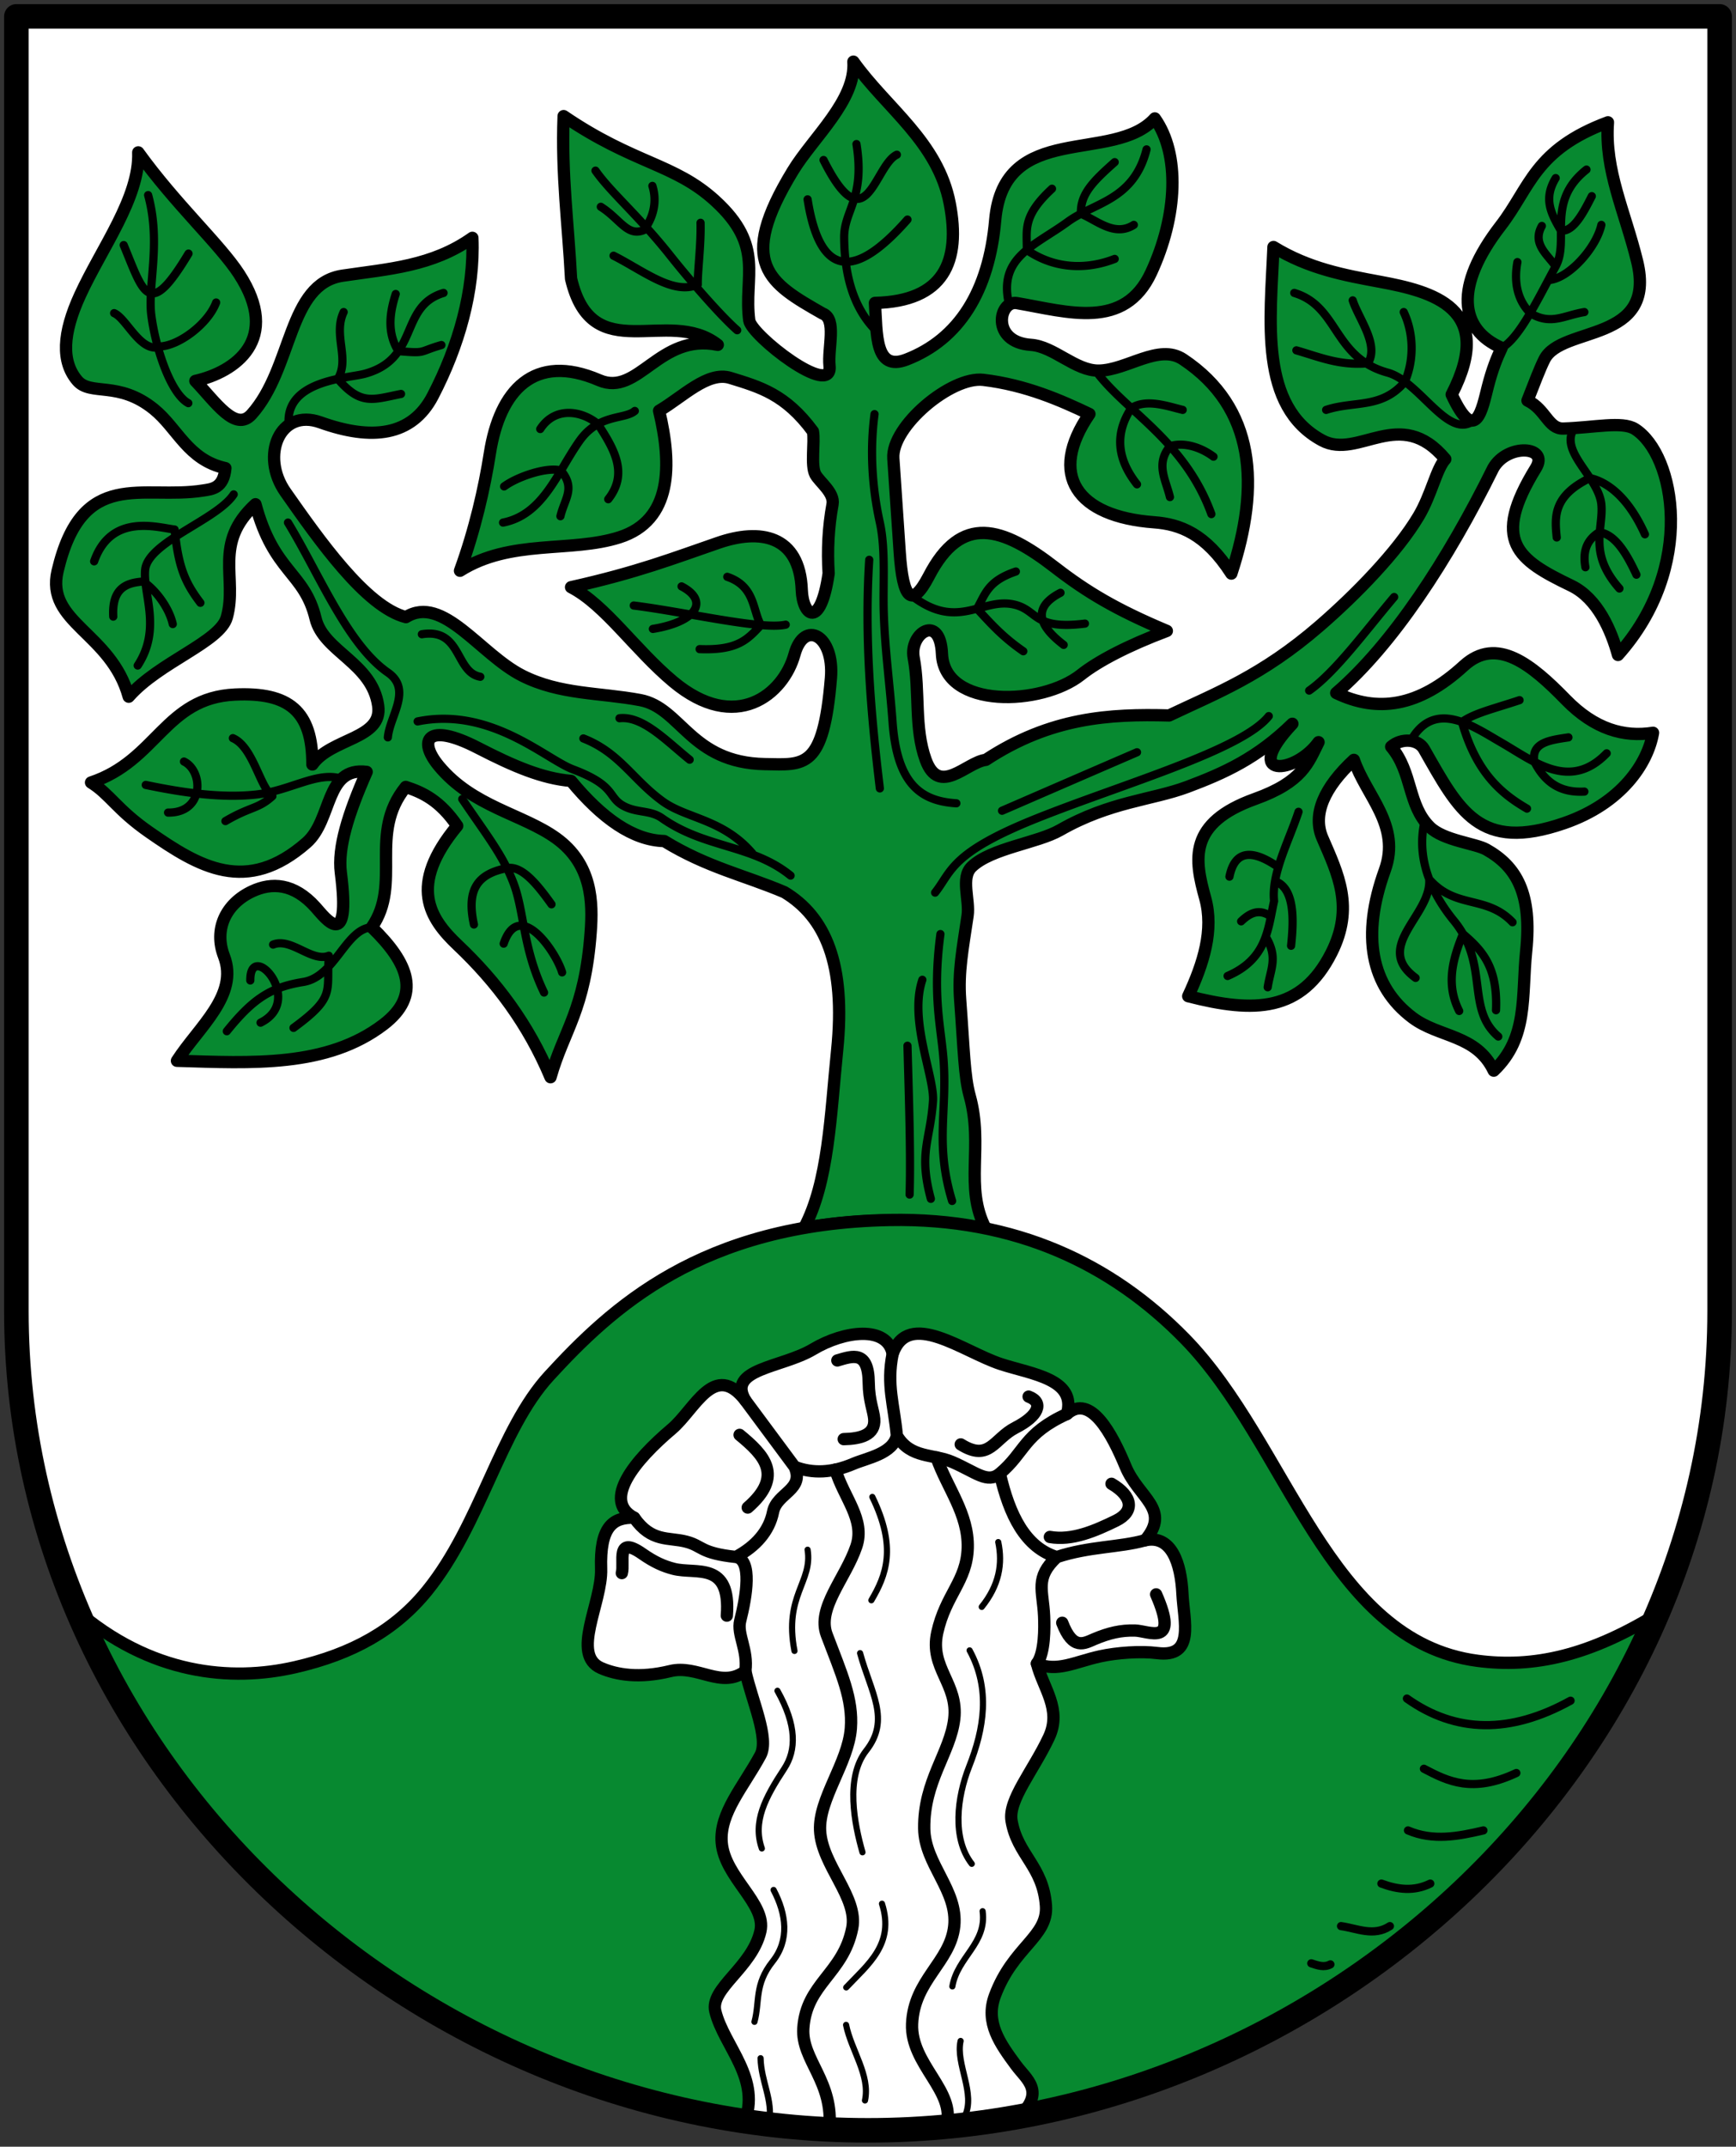 <svg xmlns="http://www.w3.org/2000/svg" height="524" width="424"><rect width="100%" height="100%" fill="#333333" stroke="none"/><path d="M4 4.003v316c.003 110.455 97.546 199.994 208 199.994s207.997-89.54 208-199.994v-316z" fill="#fff"/><g stroke="#000" stroke-linecap="round" stroke-linejoin="round"><path d="M196.395 299.727c5.964-11.159 6.446-27.499 8.063-43.305 2.17-21.215-2.929-32.667-12.865-38.647-9.788-4.16-18.809-6.02-29.363-12.479-7.585-.19-15.17-5.497-22.756-14.681-6.99-.605-13.89-3.505-22.756-8.075-12.42-6.401-14.731-1.865-9.543 4.404 8.245 9.965 20.45 11.755 28.628 17.618 8.891 6.373 8.999 15.75 8.468 22.956-1.41 19.177-6.522 23.829-9.81 35.421-5.414-12.9-13.207-23.3-22.682-32.262-6.808-6.439-12.205-14.503-.11-29.096-4.19-6.14-8.38-8.142-12.57-9.498-9.238 11.418-.847 23.501-8.289 34.25 9.108 8.82 12.134 16.667 2.855 23.742-13.811 10.529-32.19 9.396-50.444 8.853 5.359-8.294 15.143-16.026 11.486-25.537-2.528-6.575.44-12.834 6.91-15.838 4.698-2.181 10.13-2.059 15.46 3.893 2.393 2.67 8.678 11.216 6.17-8.445-.777-6.09 1.77-14.304 6.31-24.589-10.21-1.328-8.311 11.696-14.682 17.277-14.645 12.832-26.218 5.934-38.468-2.595-7.861-5.474-9.598-9.271-14.17-12.094 16.123-5.35 18.027-20.68 35.162-21.466 13.146-.603 18.926 3.99 18.9 17.07 4.591-6.503 17.23-6.16 16.068-14.341-1.489-10.487-13.328-13.17-15.29-21.288-2.75-11.39-10.198-11.183-14.68-27.895-10.415 9.543-4.33 17.972-6.993 27.59-1.675 6.051-16.582 10.938-23.965 19.39-4.334-15.678-20.357-18.033-17.366-30.704 6-25.418 20.713-17.256 35.532-19.627 2.133-.341 5.003-.49 5.45-5.458-9.176-2.019-11.664-9.724-17.491-14.422-8.658-6.98-15.43-3.123-18.69-6.964-3.913-4.609-3.613-11.472.679-20.834 5.312-11.587 14.596-23.807 14.214-34.858 9.202 12.754 19.874 22.395 24.61 29.667 10.437 16.026-.996 23.952-10.662 26.123 4.894 5.1 9.783 12.573 13.732 8.164C71.6 89.813 70.222 69.293 83.684 67.29c11.133-1.656 21.838-2.254 31.691-9.238.54 12.867-3.33 26.419-9.669 38.601-5.125 9.851-14.935 10.924-27.464 6.437-9.861-3.533-14.788 8.114-8.505 17.054 8.119 11.552 19.605 28 29.407 30.49 9.04-5.601 18.109 9.093 28.414 14.288 9.22 4.647 18.856 4.106 28.8 5.962 10.029 1.871 12.298 15.311 30.49 15.63 9.67.17 14.269 1.254 16.097-20.991.87-10.58-6.555-14.338-8.89-5.82-2.697 9.836-14.379 19.42-29.623 6.687-9.344-7.804-16.639-18.782-24.958-23.06 16.202-3.614 24.9-7.025 35.97-10.84 10.114-3.487 19.887-1.99 20.383 11.574.228 6.246 4.548 9.731 6.562-4.1-.358-5.626-.077-11.251.95-16.876.512-2.813-3.18-5.43-4.175-7.26-1.202-2.21-.122-7.982-.616-10.529-6.723-9.111-12.958-10.821-20.168-13.05-5.559-1.719-11.602 4.63-17.403 8.015 3.167 13.204 3.22 26.773-9.684 30.89-11.87 3.789-26.568.368-38.943 8.165 3.649-10.007 5.968-20.182 7.304-28.718 2.384-15.237 10.752-24.655 26.708-17.788 9.54 4.105 14.627-11.582 28.948-8.639-12.105-9.479-30.663 5.954-35.836-16.15-.672-13.162-2.373-25.294-1.817-39.684 17.241 11.754 27.008 11.507 37.052 20.688 12.175 11.128 6.882 18.448 8.29 29.184.48 3.665 20.436 19.192 19.605 11.1-.45-4.375 1.845-11.494-1.69-12.783-13.035-7.43-21.143-12.082-7.252-34.842 4.988-8.174 15.434-17.212 14.77-26.642 8.08 11.367 20.628 19.522 23.535 34.628 2.724 14.155-1.413 23.87-18.27 24.269.483 7.65-.056 16.83 7.733 13.813 12.784-4.95 20.125-16.67 21.637-34.026 2.12-24.344 28.905-13.638 38.987-24.825 6.173 8.666 5.564 23.739-.904 37.652-6.539 14.064-20.257 9.591-32.774 7.43-4.454-.769-6.438 9.531 3.41 10.188 5.612.374 10.86 6.352 16.567 6.292 6.874-.071 14.673-6.708 20.612-2.747 17.632 11.759 18.883 30.763 11.782 52.29-6.288-9.775-12.59-12.063-18.863-12.525-18.963-1.395-25.986-11.577-15.801-26.426-6.873-3.272-15.493-7.097-25.915-8.335-7.86-.932-22.509 11.371-21.978 19.183l1.557 22.92c.784 11.54 2.973 13.701 7.081 5.872 7.957-15.433 18.013-12.117 30.832-2.203 7.89 6.103 15.025 10.337 27.33 15.505-9.509 3.57-16.803 7.382-20.991 10.707-9.543 7.575-33.354 8.39-33.938-5.11-.434-10.042-8.014-5.008-6.903.92 1.555 8.295.077 17.112 2.936 24.96 3.297 9.047 9.998.54 14.682 0 15.829-10.406 30.3-11.237 44.778-10.841 11.593-5.509 22.62-9.637 36.704-21.808 8.861-7.657 19.015-18.062 24.224-26.812 3.124-5.246 4.345-11.6 6.518-13.947-11.073-13.234-21.183.237-30.105-4.575-15.404-8.309-12.61-29.23-11.863-47.203 8.636 5.299 17.385 6.89 25.907 8.468 12.896 2.387 28.532 6.378 17.618 27.553 5.886 12.651 7.465 3.394 8.809-1.86 1.134-4.435 2.269-7.164 3.403-9.544-10.298-4.486-11.714-14.962-.252-29.8 7.21-9.333 8.252-18.566 26.212-25.255-.868 11.745 4.12 21.666 7.126 33.938 4.925 20.113-18.461 15.629-22.638 23.928-1.138 2.26-2.413 5.667-4.138 10.054 4.487 2.17 5.043 6.95 8.757 6.837 7.52-.228 14.388-1.855 17.5.118 9.773 6.198 14.99 33.731-4.153 55.145-1.633-5.903-4.948-13.809-11.441-16.929-13.161-6.323-19.586-10.865-8.63-28.673 3.337-5.426-6.936-6.093-10.404 0-11.097 22.468-24.629 43.098-38.35 54.885 10.06 4.814 20.11 3.486 31.135-6.614 8.054-7.378 16.592-.326 24.959 8.253 7.049 7.227 14.192 9.187 21.288 8.074-1.256 7.356-7.593 17.201-21.733 22.067-20.723 7.131-25.62-3.039-34.216-18.089-1.398-2.447-5.464-2.81-8.012-.582 5.281 6.265 3.987 14.248 9.449 19.621 3.325 3.272 11.154 3.988 13.797 5.479 7.422 4.185 11.166 10.766 9.727 24.828-1.126 10.994.528 21.144-7.918 29.152-4.242-8.873-13.334-8.052-19.82-12.922-10.267-7.71-12.545-20.071-6.785-36.001 3.974-10.988-4.57-18.15-7.555-26.946-7.268 6.724-10.175 13.328-7.682 19.086 3.81 8.8 7.822 16.88 2.202 28.02-7.278 14.43-18.78 14.759-34.983 10.582 3.722-7.974 6.306-16.162 4.152-23.92-2.629-9.47-4.246-18.335 12.168-24.225 11.653-4.182 12.994-8.86 15.512-13.858-5.642 7.863-19.131 9.08-6.392-4.494-8.564 8.376-16.575 12.007-25.692 15.416-8.529 3.189-18.868 3.57-31.046 10.536-5.557 3.179-16.77 4.376-21.555 8.936-2.809 2.677-.46 8.126-1.031 11.96-1.212 8.138-2.325 13.781-1.817 20.501.92 12.186 1.012 18.74 2.336 23.483 3.422 12.255-1.385 22.226 3.877 32.347-15.18-2.5-29.284-2.66-44.328-.119z" fill="#078930" fill-rule="evenodd" stroke-width="3"/><path d="M197.246 48.663c3.055 19.414 11.657 19.413 24.396 4.931M201.139 39.06c10.44 20.8 12.395 1.303 17.908-1.297m-9.863-2.596c2.147 13.39-3.069 16.123-3.01 22.843.082 9.294 2.311 16.78 7.163 22.057m-35.71 60.73c6.827 2.314 6.135 8.108 8.218 11.776-3.291 3.547-5.677 6.219-14.967 5.873m-4.412-15.313c6.733 3.503 3.81 8.61-7.007 10.382m32.442-1.038c-6.01 1.326-24.292-3.07-37.114-4.672m16.315-93.427c.145 5.424-.748 11.967-.678 15.083-5.922 2.668-13.382-3.424-20.568-7.043m9.484-17.043c1.147 3.633.383 7.542-2.075 10.786-4.047 1.692-5.81-2.713-10.523-5.681m33.307 30.128c-4.538-4.007-12.305-13.122-16.315-18.182-7.753-9.782-14.524-15.398-18.29-20.77m-8.565 84.348c1.036-4.325 3.743-6.81.136-11.135-3.288-1.006-10.603 1.44-13.89 3.868m25.433 3.115c4.906-6.23 1.552-12.108-2.523-18.337-3.72-3.14-10.367-4.53-14.087 1.207m23.099-4.412c-2.561 2.158-8.787.626-13.513 7.32-5.485 7.768-8.84 17.98-18.67 19.931m-26.212-55.8c-1.46 4.5-2.18 9.45.656 13.948 7.005.585 4.707.188 10.504-1.49m-9.863 11.939c-6.866 1.366-9.813 2.904-15.446-3.678 2.997-4.902-1.213-10.713 1.432-16.306m24.396-4.672c-10.903 3.276-5.796 16.05-19.206 19.725-4.016 1.1-18.962 1.533-18.646 11.837M52.79 73.838c-1.905 5.066-8.675 10.264-13.348 10.703-5.002 2.02-8.382-6.728-11.567-8.108m2.336-16.61c4.909 11.84 6.105 18.278 15.832 2.076m-.048 36.505c-4.286-2.309-7.983-13.308-9.036-21.452-.938-7.256 2.44-17.561-.779-29.327m6.016 104.703c-1.01-4.4-4.624-8.74-7.267-10.381-4.058.31-7.646 1.595-7.267 8.564m21.282-3.373c-3.835-5.043-5.385-8.854-6.298-17.887-4.158-.477-15.498-4.102-19.655 7.765m34.085-16.34c-4.082 6.225-20.988 11.62-21.628 18.416-.554 5.885 4.068 14.382-1.817 23.358m7.414 35.895c8.876.114 8.69-10.108 3.893-12.458m11.938-5.71c4.966 2.163 6.585 11.989 9.651 14.152-3.506 3.198-5.25 2.45-11.467 6.092m28.405-10.309c-5.823-1.952-12.543 2.895-20.879 3.82-8.825.982-18.597-.597-26.991-2.335m28.044 58.03c10.996-5.474-2.591-20.523-2.504-10.306m5.565-8.755c4.345-1.789 9.518 4.393 13.604 2.725-.65 8.721 1.865 9.954-8.617 17.604m19.123-24.563c-6.405.37-8.968 12.132-16.764 13.36-8.164 1.288-12.468 4.37-18.653 12.021M248.114 139.5c-6.827 2.313-7.399 5.403-9.482 9.072 3.291 3.547 6.162 6.846 11.3 10.393m9.083-14.274c-6.733 3.503-5.627 7.83.778 12.717M222.537 145.3c11.333 8.862 17.248.522 25.058 2.246 6.01 1.326 4.568 6.273 17.39 4.671m-8.046-106.15c-7.382 6.812-6.05 10.117-6.158 14.944 6.537 4.527 14.285 4.989 21.47 2.186m0-23.618c-5.359 4.759-8.422 7.837-8.246 12.595 4.047 1.693 8.205 5.686 12.918 2.718M246.47 74.379c-2.802-11.587 6.162-14.29 14.36-20.266 6.514-4.747 16.053-5.208 19.206-17.648m5.71 84.868c-1.036-4.326-3.57-8.109.038-12.434 3.287-1.006 7.315.144 10.603 2.571m-18.687 6.748c-4.905-6.229-5.462-12.383-1.386-18.612 3.72-2.345 8.826-.453 12.546.445m-21.282-9.603c7.226 9.934 21.748 16.98 28.29 35.037m34.518-52.166c1.46 4.498 6.538 10.862 3.703 15.36-7.004.586-11.662-1.484-17.459-3.162m7.267 14.534c6.867-2.267 13.539-.206 19.173-6.787 2.193-4.902 2.417-11.497-.227-17.09m-26.732-4.672c10.903 3.276 9.43 15.79 22.84 19.465 7.915 2.17 14.932 16.863 21.227 11.523m10.435-38.514c-.95 5.066.112 9.485 3.227 12.52 5.002 2.936 8.122.49 13.124-.322m1.817-28.29c-1.821 3.55-4.4 8.8-7.536 8.406-2.53-4.303-4.286-7.823-1.288-12.818m-3.374 11.68c-2.4 4.294 1.231 6.865 3.374 9.862m11.16-10.122c-1.249 5.62-8.018 13.215-12.963 13.485m-11.386 16.531c4.286-2.309 8.762-11.75 13.189-19.894 3.494-6.429-2.44-15.745 7.526-23.618m-.26 97.066c-.806-4.4.732-6.925 3.374-8.565 3.86.547 6.594 5.038 9.084 10.382m-19.465-9.084c-.522-5.043-.914-10.152 8.115-14.512 4.157.94 9.27 4.52 13.426 13.733m-17.216-25.942c-3.963 5.706 5.936 11.88 6.576 18.675.553 5.886-3.29 11.787 4.412 20.504m-8.565 49.57c-6.446.354-9.885-2.8-12.198-7.266-.867-4.717 3.78-5.298 8.305-5.97m-11.939-9.083c-6.523 2.162-10.996 3.164-14.063 5.326 3.506 12.419 9.662 17.543 15.88 21.146m-28.405-16.538c5.822-10.314 15.166-3.594 22.176.447 7.963 4.589 16.697 11.868 25.694 2.595m-36.023 62.891c-3.333-6.578-1.533-12.73.921-18.825 4.324 3.764 8.536 7.696 8.072 18.642m4.037-21.472c-6.421-6.72-13.93-3.133-20.352-10.511.651 8.721-13.803 16.442-3.322 24.091m2.201-38.265c-2.2 9.503 2.029 18.052 7.159 24.318 8.699 10.625 2.829 21.41 10.827 28.262m-223.45-72.764c8.894 3.486 12.057 10.086 19.41 15.388 5.843 4.214 14.674 4.275 21.855 12.641m-81.753-32.182c17.775-3.626 31.265 9.186 37.892 11.68 10.822 4.071 8.378 6.835 12.491 8.993 3.276 1.72 6.441.921 9.31 2.945 10.467 7.383 21.973 6.373 31.403 14.015m-41.785-38.411c5.71-.622 11.42 5.533 17.13 10.122m-65.403-30.625c9.734-1.583 8.101 9.29 14.274 10.38m-22.58 14.794c.479-5.277 6.007-11.667 0-15.831-9.924-6.883-16.803-24.16-24.395-36.595m143.262-26.472c-1.173 8.824-.601 17.883 1.298 26.472 1.473 6.66.713 15.034.963 22.305.313 9.102 1.473 17.211 2.151 26.488 1.1 15.026 6.886 19.18 15.573 19.724m-18.687-3.633c-2.249-18.6-3.78-37.2-2.595-55.8m65.402 46.976a21680.632 21680.632 0 0 0-32.96 14.274m75.005-29.327c6.401-4.497 13.723-14.514 20.762-22.84M228.39 217.88c4.129-5.252 3.738-9.713 24.915-18.167 20.984-8.377 50.01-16.61 56.578-24.915M229.688 228c-2.03 15.331.212 22.861.778 30.885.885 12.547-2.11 20.485 2.076 34.258m-7.267-53.983c-3.324 9.862 2.995 23.671 2.596 29.587-.657 9.723-3.578 12.54-.52 23.877m-5.19-1.038c.303-9.73-.158-23.283-.52-36.335m81.495-30.365c2.508-2.418 4.679-2.926 7.188-1.228m-10.043-9.673c1.456-7.161 6.344-6.203 11.946-2.311m-.814 3.423c5.13 1.766 4.474 10.51 3.92 15.758m-6.202-2.235c3.1 5.116 1.174 7.87.493 12.357m7.526-42.823c-2.433 7.355-6.666 15.071-5.969 21.8-1.524 6.846-1.746 14.125-11.356 18.275m-184.073-12.565c-1.881-8.56.912-12.376 8.046-13.755 3.588-.694 7.267 3.737 10.9 8.824m-11.679 9.603c3.793-11.144 12.753 1.915 14.274 7.007m-24.396-42.304c6.049 8.94 10.013 13.82 12.592 20.713 2.578 6.886 2.215 15.782 7.392 26.522" fill="none" stroke-width="2"/></g><g stroke="#000" stroke-linecap="round" stroke-linejoin="round"><path d="M18.352 392.826c18.423 15.995 38.103 17.696 53.713 14.125 13.973-3.196 24.46-9.02 32.31-18.734 13.078-16.188 17.673-39.232 29.771-52.392 15.129-16.458 37.038-37.163 83.14-38.036 30.754-.582 54.34 10.791 72.148 29.023 25.078 25.674 34.77 73.792 71.463 78.582 13.483 1.76 27.38-1.05 45.045-12.175C373.448 464.004 301.231 519.959 212 519.997c-89.23.038-157.447-50.644-193.648-127.171z" fill="#078930" fill-rule="evenodd" stroke-width="3"/><path d="M182.05 407.9c1.58 7.209 5.902 16.437 3.67 20.554-4.206 7.76-10.033 14.11-9.454 21.288.687 8.51 11 14.94 9.454 21.655-2.035 8.847-12.374 13.963-11.01 19.542 2.094 8.572 11.451 16.476 6.973 27.44 22.39 2.742 44.782 1.458 67.173-1.652 6.503-6.246 1.917-9.054-.74-12.663-3.822-5.194-7.56-10.342-5.138-16.884 4.432-11.97 13.034-14.398 12.48-22.022-.706-9.7-6.983-12.35-8.398-20.725-.859-5.082 5.298-12.205 9.131-20.383 3.203-6.834-1.434-11.99-2.936-17.985 4.911 2.138 9.31-.412 15.381-1.756 4.187-.927 10.004-1.318 13.982-.813 9.315 1.181 6.514-7.703 6.177-14.485-.36-7.24-2.582-14.442-9.113-13.043 6.4-7.593-1.581-10.288-4.772-17.985-3.323-8.016-8.563-17.872-14.314-12.846 2.4-8.555-8.581-9.702-16.15-12.175-9.178-3-22.555-13.539-26.426-2.506-1.33-6.929-11.717-5.718-19.453-1.102-7.55 4.506-21.186 4.726-16.517 12.48-7.571-9.76-12.3 2.17-17.985 6.973-8.968 7.576-17.115 17.43-9.176 21.655-5.268-.135-8.405 2.26-8.074 12.48.268 8.302-7.487 20.97 0 24.224 3.764 1.637 9.333 2.58 16.883.734 6.69-1.634 12.494 4.449 18.352 0z" fill="#fff" fill-rule="evenodd" stroke-width="3"/><path d="M320.265 479.23c1.557.515 3.114 1.09 4.671.26m2.596-9.344c3.98.567 7.959 2.613 11.938 0m-2.076-10.381c3.98 1.48 7.96 1.965 11.939 0m-5.45-12.977c6.142 2.636 12.284 1.44 18.426 0m-14.534-15.053c5.913 3.112 11.929 6.049 22.58 1.038m-26.732-18.167c11.938 8.478 25.261 8.651 39.968.519" fill="none" stroke-width="2"/><path d="M228.73 355.741c2.548 7.355 7.854 13.75 7.63 22.069-.221 8.148-5.405 11.414-7.451 20.705-1.908 8.664 5.187 12.443 4.152 21.093-.987 8.257-7.479 15.132-7.33 26.719.113 8.733 8.258 15.071 7.33 23.82-.93 8.776-9.852 13.143-10.292 23.876-.405 9.893 10.825 16.496 8.364 24.744m-27.1-160.04c2.054 6.86 7.349 12.184 5.12 18.747-2.656 7.819-9.707 15.039-7.236 21.56 3.597 9.49 6.431 15.644 5.894 22.839-.627 8.386-7.896 17.244-7.514 24.947.422 8.491 9.355 16.309 7.85 23.845-2.218 11.1-11.215 13.486-11.94 24.396-.52 7.826 7.549 13.029 6.32 24.796" fill="none" stroke-width="3"/><path d="M185.763 502.391c.125 5.715 3.09 10.221 2.077 15.667m1.1-56.736c3.107 5.883 3.938 12.216-.246 17.465-4.485 5.627-3.093 9.876-4.425 14.723m5.615-80.802c4.728 8.43 4.647 14.481 1.652 19.027-4.698 7.13-7.736 12.972-5.463 19.458m11.173-72.922c1.284 7.922-5.825 11.142-3.204 24.706m18.776-12.363c3.61-6.116 6.267-12.851.24-25.23m-2.406 86.747c-1.934-6.786-4.281-18.219.918-24.826 5.98-7.6 1.125-14.184-1.505-23.788m-3.387 81.598c5.304-5.616 11.887-10.593 8.735-20.437m-4.152 48.032c1.327-6.15-3.385-12.3-4.614-18.451m27.972 3.917c-1.275 5.61 3.795 12.872.975 18.482m4.399-50.15c1.066 7.885-6.16 11.166-7.393 18.361m4.215-82.024c5.142 9.457 3.532 19.13-.12 28.371-2.952 7.47-4.197 17.497.645 23.73m6.47-78.541c1.12 5.274.222 10.549-4.032 15.823" fill="none" stroke-width="1.5"/><path d="M282.373 389.172c5.689 12.957-1.801 8.907-5.19 8.824-3.437-.084-6.356.602-9.863 2.076-2.478 1.041-5.254 2.895-7.88-3.969m12.032-33.923c5.134 3 5.71 6.743 1.102 9.002-5.065 2.484-10.77 4.942-16.155 3.975m-21.769-22.593c6.984 4.357 8.1-1.388 13.344-4.063 5.635-2.875 7.017-6.185 3.235-7.603m-46.716-8.824c3.786-1.112 7.581-2.498 7.665 5.437.047 4.419 1.173 6.76 1.342 8.845.321 3.96-3.413 4.836-7.45 4.924m-54.193 32.7c.712-2.59-1.625-9.33 4.976-4.728 2.963 2.065 5.18 3.046 7.691 3.69 5.474 1.407 14.016-1.965 12.977 11.42m3.115-44.12c5.945 4.891 10.936 9.968 1.987 17.742m75.48 12.085c-5.411 5.077-3.373 8.047-3.09 14.438.121 2.74.19 8.956-1.758 11.558m-9.052-46.391c2.33 10.15 6.21 18.043 13.9 20.395 7.993-2.637 15.256-2.324 21.579-4.101m-60.546-25.396c3.35 5.46 8.769 4.262 13.489 6.303 5.768 2.495 8.548 5.33 11.578 2.799 6.154-5.14 5.81-9.721 16.393-14.537m-66.528 12.89c2.503 5.634-4.335 6.396-5.253 11.004-.946 4.742-4.229 8.423-9.07 11.012m2.305-38.21l12.018 16.195c4.43 1.715 9.215 1.476 14.355-.72 3.387-1.447 9.68-2.458 10.624-6.888-.707-7.634-2.555-12.331-1.027-19.964M182.05 407.9c.696-5.259-2.115-8.927-1.259-12.306 1.513-5.97 2.982-14.874-1.047-15.55-8.77-.943-8.091-2.682-12.138-3.733-4.35-1.13-8.464.198-12.717-5.849" fill="none" stroke-width="3"/></g><path d="M4 4.003v316c.003 110.455 97.546 199.994 208 199.994s207.997-89.54 208-199.994v-316z" fill="none" stroke="#000" stroke-width="6" stroke-linecap="round" stroke-linejoin="round"/></svg>